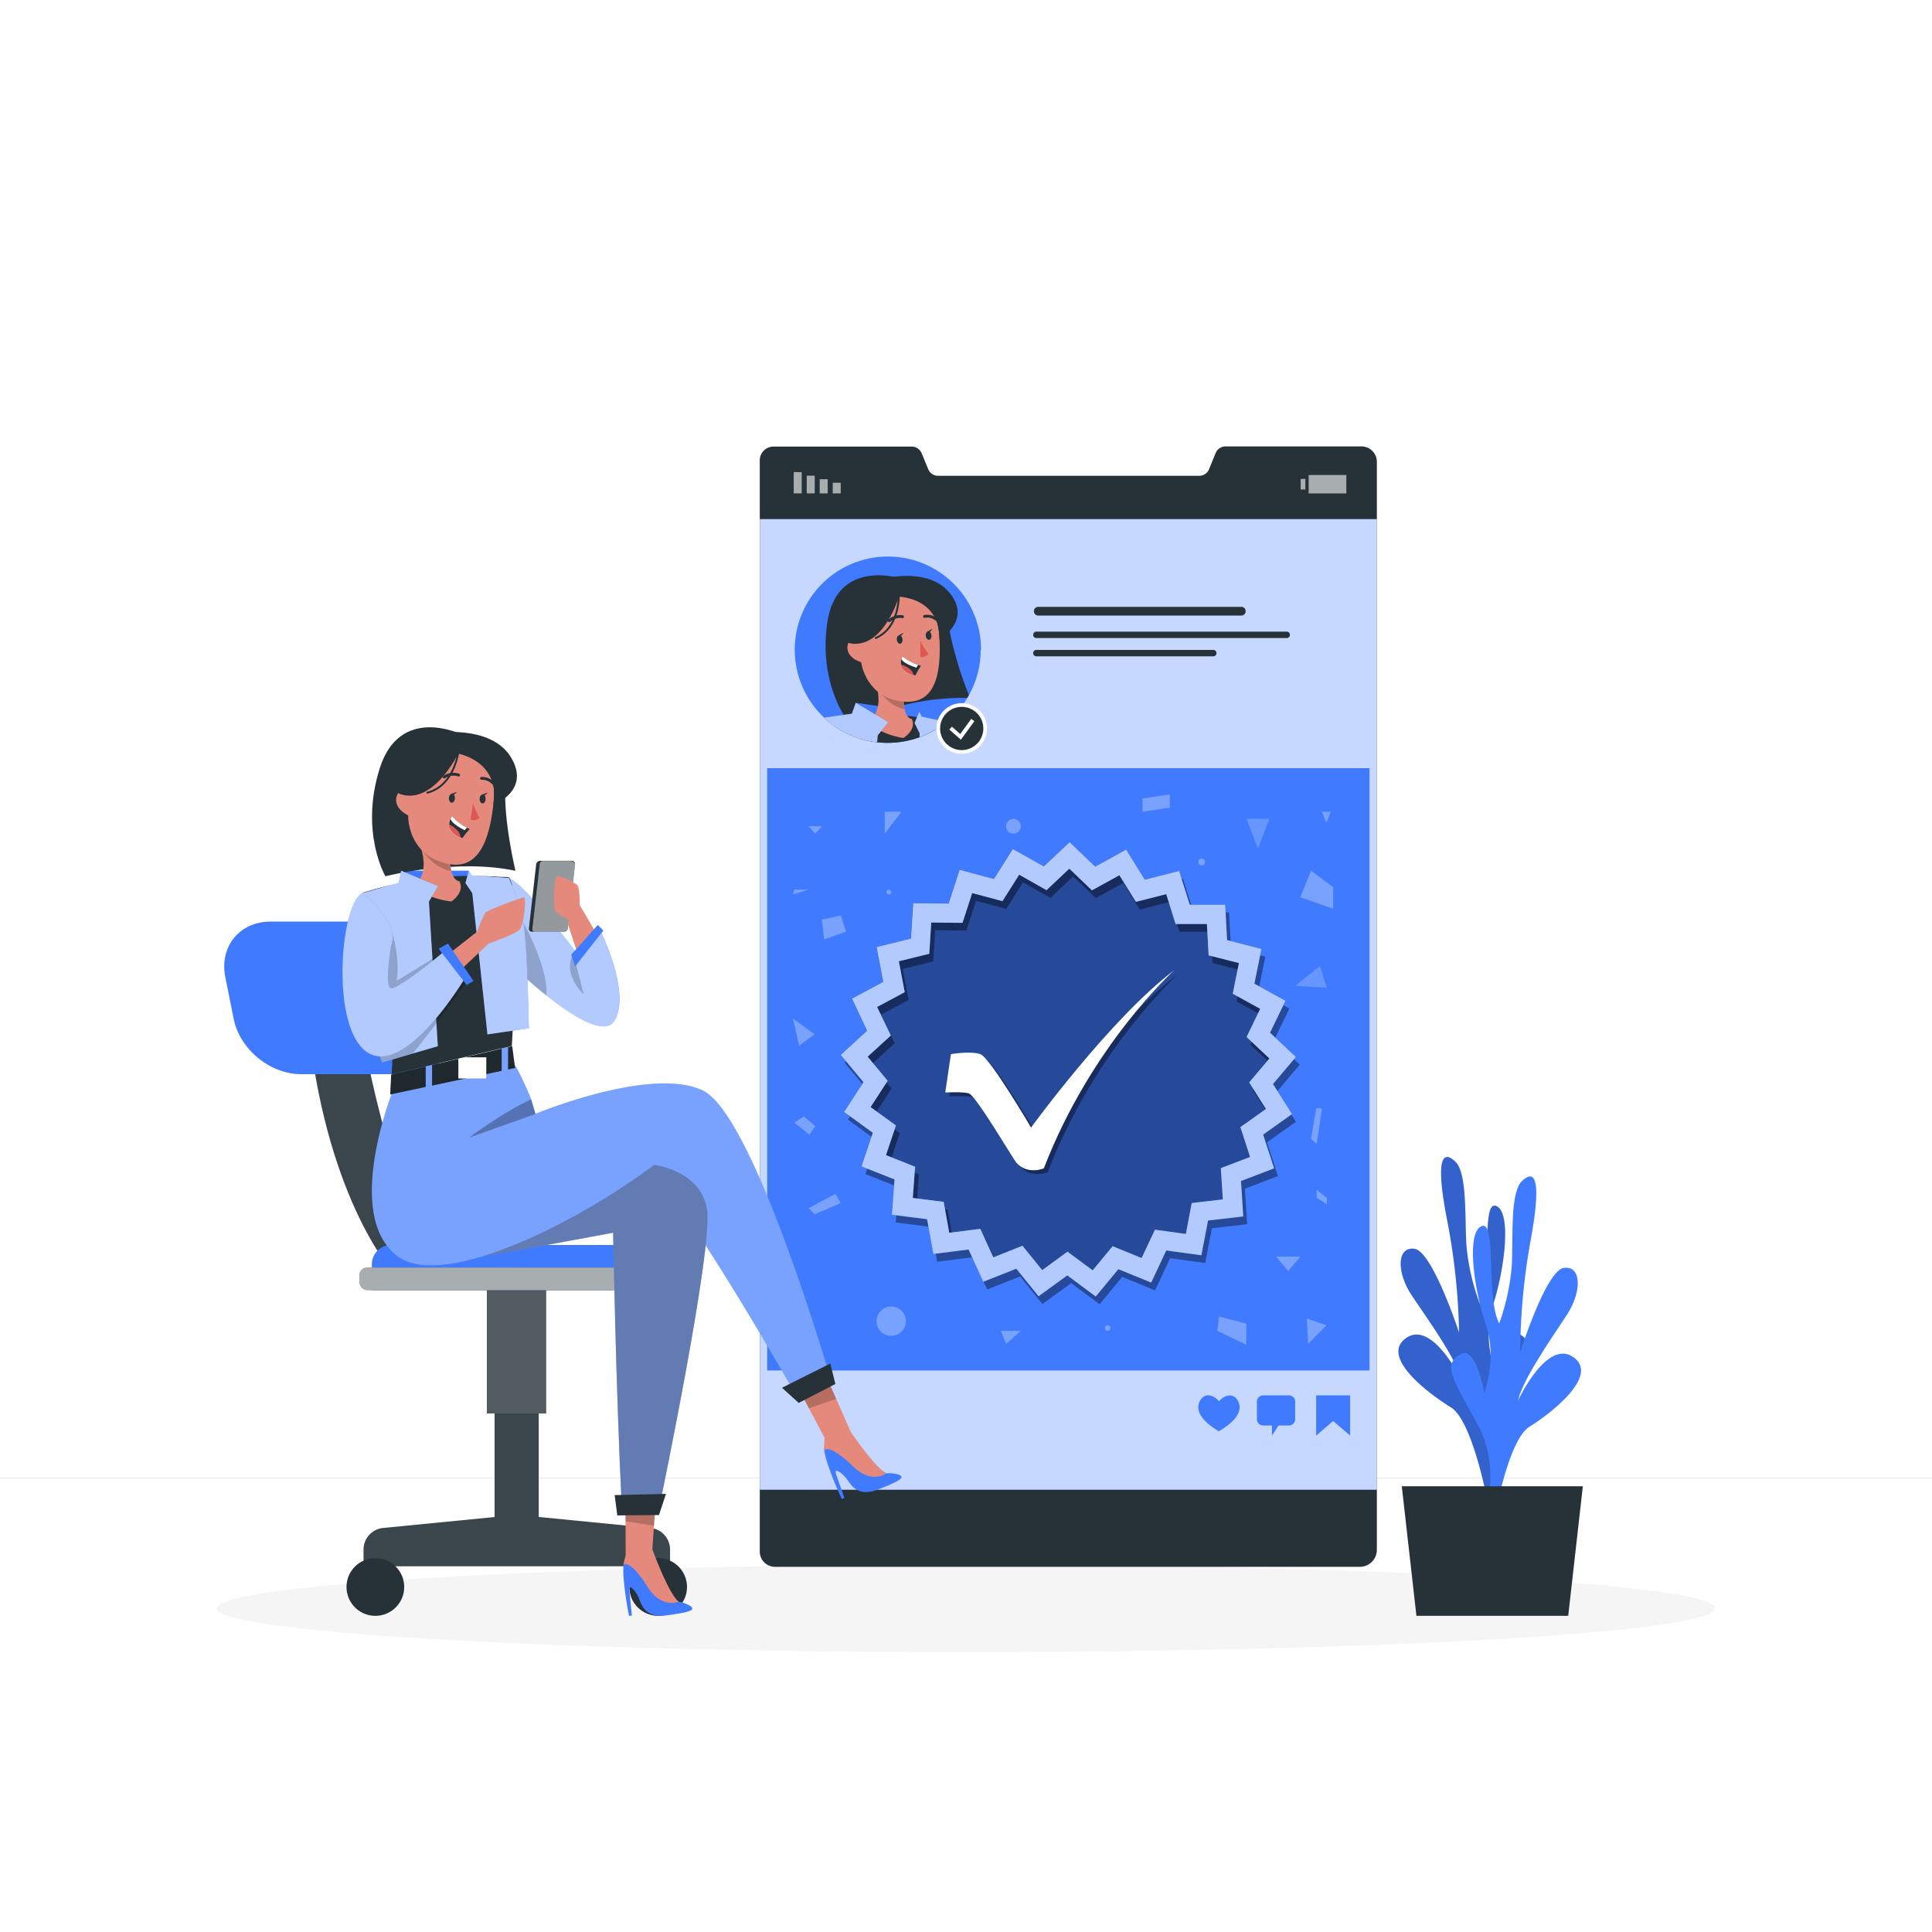 <svg class="animated" id="freepik_stories-verified" xmlns="http://www.w3.org/2000/svg" viewBox="0 0 500 500" version="1.1" xmlns:xlink="http://www.w3.org/1999/xlink" xmlns:svgjs="http://svgjs.com/svgjs"><style>svg#freepik_stories-verified:not(.animated) .animable {opacity: 0;}svg#freepik_stories-verified.animated #el0adc3tu4gn6 {animation: 0.6s 1 forwards cubic-bezier(.36,-0.01,.5,1.38) fadeIn;animation-delay: 0s;}svg#freepik_stories-verified.animated #elvzi2e7hnwba {animation: 0.6s 1 forwards cubic-bezier(.36,-0.01,.5,1.38) fadeIn;animation-delay: 0.013s;opacity: 0}svg#freepik_stories-verified.animated #elo5d6mvvv3ck {animation: 0.6s 1 forwards cubic-bezier(.36,-0.01,.5,1.38) fadeIn;animation-delay: 0.026s;opacity: 0}svg#freepik_stories-verified.animated #ely5yd7dte60c {animation: 0.6s 1 forwards cubic-bezier(.36,-0.01,.5,1.38) fadeIn;animation-delay: 0.039s;opacity: 0}svg#freepik_stories-verified.animated #elcndn1gx22su {animation: 0.6s 1 forwards cubic-bezier(.36,-0.01,.5,1.38) fadeIn;animation-delay: 0.052s;opacity: 0}svg#freepik_stories-verified.animated #elb70do51v1n {animation: 0.6s 1 forwards cubic-bezier(.36,-0.01,.5,1.38) fadeIn;animation-delay: 0.065s;opacity: 0}svg#freepik_stories-verified.animated #elxkp7dvpzjf8 {animation: 0.6s 1 forwards cubic-bezier(.36,-0.01,.5,1.38) fadeIn;animation-delay: 0.078s;opacity: 0}svg#freepik_stories-verified.animated #elx8t9vjfvn1 {animation: 0.6s 1 forwards cubic-bezier(.36,-0.01,.5,1.38) fadeIn;animation-delay: 0.091s;opacity: 0}svg#freepik_stories-verified.animated #elah5eqxm87ir {animation: 0.6s 1 forwards cubic-bezier(.36,-0.01,.5,1.38) fadeIn;animation-delay: 0.104s;opacity: 0}svg#freepik_stories-verified.animated #el0zgn5u45sgyj {animation: 0.6s 1 forwards cubic-bezier(.36,-0.01,.5,1.38) fadeIn;animation-delay: 0.117s;opacity: 0}svg#freepik_stories-verified.animated #el5o684h8livo {animation: 0.6s 1 forwards cubic-bezier(.36,-0.01,.5,1.38) fadeIn;animation-delay: 0.13s;opacity: 0}svg#freepik_stories-verified.animated #eld3tbycyadqq {animation: 0.6s 1 forwards cubic-bezier(.36,-0.01,.5,1.38) fadeIn;animation-delay: 0.143s;opacity: 0}svg#freepik_stories-verified.animated #el701rhb4wju9 {animation: 0.6s 1 forwards cubic-bezier(.36,-0.01,.5,1.38) fadeIn;animation-delay: 0.157s;opacity: 0}svg#freepik_stories-verified.animated #elvnwbxk55g3h {animation: 0.6s 1 forwards cubic-bezier(.36,-0.01,.5,1.38) fadeIn;animation-delay: 0.17s;opacity: 0}svg#freepik_stories-verified.animated #elrjdjxrv19cc {animation: 0.6s 1 forwards cubic-bezier(.36,-0.01,.5,1.38) fadeIn;animation-delay: 0.183s;opacity: 0}svg#freepik_stories-verified.animated #el3vkvvfkmlfk {animation: 0.6s 1 forwards cubic-bezier(.36,-0.01,.5,1.38) fadeIn;animation-delay: 0.196s;opacity: 0}svg#freepik_stories-verified.animated #el6a8b2us2mkn {animation: 0.6s 1 forwards cubic-bezier(.36,-0.01,.5,1.38) fadeIn;animation-delay: 0.209s;opacity: 0}svg#freepik_stories-verified.animated #elw27o41iu56 {animation: 0.6s 1 forwards cubic-bezier(.36,-0.01,.5,1.38) fadeIn;animation-delay: 0.222s;opacity: 0}svg#freepik_stories-verified.animated #eltpcpxckpv88 {animation: 0.6s 1 forwards cubic-bezier(.36,-0.01,.5,1.38) fadeIn;animation-delay: 0.235s;opacity: 0}svg#freepik_stories-verified.animated #ela706k0mbw4k {animation: 0.6s 1 forwards cubic-bezier(.36,-0.01,.5,1.38) fadeIn;animation-delay: 0.248s;opacity: 0}svg#freepik_stories-verified.animated #eloyak3dj063l {animation: 0.6s 1 forwards cubic-bezier(.36,-0.01,.5,1.38) fadeIn;animation-delay: 0.261s;opacity: 0}svg#freepik_stories-verified.animated #elvdadqqidfq {animation: 0.6s 1 forwards cubic-bezier(.36,-0.01,.5,1.38) fadeIn;animation-delay: 0.274s;opacity: 0}svg#freepik_stories-verified.animated #elbxdna4qwez {animation: 0.6s 1 forwards cubic-bezier(.36,-0.01,.5,1.38) fadeIn;animation-delay: 0.287s;opacity: 0}svg#freepik_stories-verified.animated #elmktydg4vbf {animation: 0.6s 1 forwards cubic-bezier(.36,-0.01,.5,1.38) fadeIn;animation-delay: 0.3s;opacity: 0}svg#freepik_stories-verified.animated #elgzafne4uaio {animation: 0.6s 1 forwards cubic-bezier(.36,-0.01,.5,1.38) fadeIn;animation-delay: 0.313s;opacity: 0}svg#freepik_stories-verified.animated #eldf8bnpddvbs {animation: 0.6s 1 forwards cubic-bezier(.36,-0.01,.5,1.38) fadeIn;animation-delay: 0.326s;opacity: 0}svg#freepik_stories-verified.animated #elfkiysmu3pga {animation: 0.6s 1 forwards cubic-bezier(.36,-0.01,.5,1.38) fadeIn;animation-delay: 0.339s;opacity: 0}svg#freepik_stories-verified.animated #elzkk36s39gk {animation: 0.6s 1 forwards cubic-bezier(.36,-0.01,.5,1.38) fadeIn;animation-delay: 0.352s;opacity: 0}svg#freepik_stories-verified.animated #el1r2linbjslc {animation: 0.6s 1 forwards cubic-bezier(.36,-0.01,.5,1.38) fadeIn;animation-delay: 0.365s;opacity: 0}svg#freepik_stories-verified.animated #elh5r1hqex0c {animation: 0.6s 1 forwards cubic-bezier(.36,-0.01,.5,1.38) fadeIn;animation-delay: 0.378s;opacity: 0}svg#freepik_stories-verified.animated #el9cf9ln8wh85 {animation: 0.6s 1 forwards cubic-bezier(.36,-0.01,.5,1.38) fadeIn;animation-delay: 0.391s;opacity: 0}svg#freepik_stories-verified.animated #elfozkizzo41m {animation: 0.6s 1 forwards cubic-bezier(.36,-0.01,.5,1.38) fadeIn;animation-delay: 0.404s;opacity: 0}svg#freepik_stories-verified.animated #el87kvoc6v08k {animation: 0.6s 1 forwards cubic-bezier(.36,-0.01,.5,1.38) fadeIn;animation-delay: 0.417s;opacity: 0}svg#freepik_stories-verified.animated #el2d12ce44rwz {animation: 0.6s 1 forwards cubic-bezier(.36,-0.01,.5,1.38) fadeIn;animation-delay: 0.43s;opacity: 0}svg#freepik_stories-verified.animated #eldg8fb5vqr6f {animation: 0.6s 1 forwards cubic-bezier(.36,-0.01,.5,1.38) fadeIn;animation-delay: 0.443s;opacity: 0}svg#freepik_stories-verified.animated #elc1a6yoiq38 {animation: 0.6s 1 forwards cubic-bezier(.36,-0.01,.5,1.38) fadeIn;animation-delay: 0.457s;opacity: 0}svg#freepik_stories-verified.animated #elats4eqrebxq {animation: 0.6s 1 forwards cubic-bezier(.36,-0.01,.5,1.38) fadeIn;animation-delay: 0.47s;opacity: 0}svg#freepik_stories-verified.animated #el0nrlypj0un8 {animation: 0.6s 1 forwards cubic-bezier(.36,-0.01,.5,1.38) fadeIn;animation-delay: 0.483s;opacity: 0}svg#freepik_stories-verified.animated #el5jc7o01sacj {animation: 0.6s 1 forwards cubic-bezier(.36,-0.01,.5,1.38) fadeIn;animation-delay: 0.496s;opacity: 0}svg#freepik_stories-verified.animated #elmqzgu2wlt7g {animation: 0.6s 1 forwards cubic-bezier(.36,-0.01,.5,1.38) fadeIn;animation-delay: 0.509s;opacity: 0}svg#freepik_stories-verified.animated #el0b272kz3aheq {animation: 0.6s 1 forwards cubic-bezier(.36,-0.01,.5,1.38) fadeIn;animation-delay: 0.522s;opacity: 0}svg#freepik_stories-verified.animated #elyzqegjaueen {animation: 0.6s 1 forwards cubic-bezier(.36,-0.01,.5,1.38) fadeIn;animation-delay: 0.535s;opacity: 0}svg#freepik_stories-verified.animated #ele45ahvw0shb {animation: 0.6s 1 forwards cubic-bezier(.36,-0.01,.5,1.38) fadeIn;animation-delay: 0.548s;opacity: 0}svg#freepik_stories-verified.animated #elc5t3y9me5sp {animation: 0.6s 1 forwards cubic-bezier(.36,-0.01,.5,1.38) fadeIn;animation-delay: 0.561s;opacity: 0}svg#freepik_stories-verified.animated #elqxnzxquao1 {animation: 0.6s 1 forwards cubic-bezier(.36,-0.01,.5,1.38) fadeIn;animation-delay: 0.574s;opacity: 0}svg#freepik_stories-verified.animated #elfjgw3itaeww {animation: 0.6s 1 forwards cubic-bezier(.36,-0.01,.5,1.38) fadeIn;animation-delay: 0.587s;opacity: 0}svg#freepik_stories-verified.animated #freepik--background-complete--inject-3 {animation: 0.6s 1 forwards cubic-bezier(.36,-0.01,.5,1.38) fadeIn;animation-delay: 0s;}svg#freepik_stories-verified.animated #freepik--Device--inject-3 {animation: 1s 1 forwards cubic-bezier(.36,-0.01,.5,1.38) slideUp;animation-delay: 0s;}svg#freepik_stories-verified.animated #freepik--Avatar--inject-3 {animation: 1s 1 forwards cubic-bezier(.36,-0.01,.5,1.38) slideUp;animation-delay: 0s;}svg#freepik_stories-verified.animated #freepik--Plant--inject-3 {animation: 1s 1 forwards cubic-bezier(.36,-0.01,.5,1.38) slideUp;animation-delay: 0s;}svg#freepik_stories-verified.animated #freepik--Character--inject-3 {animation: 0.6s 1 forwards ease-out slideLeft;animation-delay: 0s;}            @keyframes fadeIn {                0% {                    opacity: 0;                }                100% {                    opacity: 1;                }            }                    @keyframes slideUp {                0% {                    opacity: 0;                    transform: translateY(30px);                }                100% {                    opacity: 1;                    transform: inherit;                }            }                    @keyframes slideLeft {                0% {                    opacity: 0;                    transform: translateX(-30px);                }                100% {                    opacity: 1;                    transform: translateX(0);                }            }        </style><g id="freepik--background-complete--inject-3" class="animable" style="transform-origin: 250px 228.23px;"><rect y="382.4" width="500" height="0.25" style="fill: rgb(235, 235, 235); transform-origin: 250px 382.525px;" id="el0adc3tu4gn6" class="animable"></rect><rect x="416.78" y="398.49" width="33.12" height="0.25" style="fill: rgb(235, 235, 235); transform-origin: 433.34px 398.615px;" id="elvzi2e7hnwba" class="animable"></rect><rect x="322.53" y="401.21" width="8.69" height="0.25" style="fill: rgb(235, 235, 235); transform-origin: 326.875px 401.335px;" id="elo5d6mvvv3ck" class="animable"></rect><rect x="396.59" y="389.21" width="19.19" height="0.25" style="fill: rgb(235, 235, 235); transform-origin: 406.185px 389.335px;" id="ely5yd7dte60c" class="animable"></rect><rect x="52.46" y="390.89" width="43.19" height="0.25" style="fill: rgb(235, 235, 235); transform-origin: 74.055px 391.015px;" id="elcndn1gx22su" class="animable"></rect><rect x="104.56" y="390.89" width="6.33" height="0.25" style="fill: rgb(235, 235, 235); transform-origin: 107.725px 391.015px;" id="elb70do51v1n" class="animable"></rect><rect x="131.47" y="395.11" width="93.68" height="0.25" style="fill: rgb(235, 235, 235); transform-origin: 178.31px 395.235px;" id="elxkp7dvpzjf8" class="animable"></rect><path d="M237,337.8H43.91a5.71,5.71,0,0,1-5.7-5.71V60.66A5.71,5.71,0,0,1,43.91,55H237a5.71,5.71,0,0,1,5.71,5.71V332.09A5.71,5.71,0,0,1,237,337.8ZM43.91,55.2a5.46,5.46,0,0,0-5.45,5.46V332.09a5.46,5.46,0,0,0,5.45,5.46H237a5.47,5.47,0,0,0,5.46-5.46V60.66A5.47,5.47,0,0,0,237,55.2Z" style="fill: rgb(235, 235, 235); transform-origin: 140.46px 196.4px;" id="elx8t9vjfvn1" class="animable"></path><path d="M453.31,337.8H260.21a5.72,5.72,0,0,1-5.71-5.71V60.66A5.72,5.72,0,0,1,260.21,55h193.1A5.71,5.71,0,0,1,459,60.66V332.09A5.71,5.71,0,0,1,453.31,337.8ZM260.21,55.2a5.47,5.47,0,0,0-5.46,5.46V332.09a5.47,5.47,0,0,0,5.46,5.46h193.1a5.47,5.47,0,0,0,5.46-5.46V60.66a5.47,5.47,0,0,0-5.46-5.46Z" style="fill: rgb(235, 235, 235); transform-origin: 356.75px 196.4px;" id="elah5eqxm87ir" class="animable"></path><polygon points="378.27 319.65 378.27 333.85 384.27 338.21 356.27 338.21 365.21 334.89 365.21 320.64 378.27 319.65" style="fill: rgb(224, 224, 224); transform-origin: 370.27px 328.93px;" id="el0zgn5u45sgyj" class="animable"></polygon><path d="M302.74,337.8v44.73h125V337.8Zm2.25,2.9h97.84v14.62H305Z" style="fill: rgb(224, 224, 224); transform-origin: 365.24px 360.165px;" id="el5o684h8livo" class="animable"></path><path d="M302.74,337.8v44.73h103.1V337.8Zm2.25,2.9h97.84v14.62H305Z" style="fill: rgb(235, 235, 235); transform-origin: 354.29px 360.165px;" id="eld3tbycyadqq" class="animable"></path><g id="el701rhb4wju9"><rect x="304.99" y="340.7" width="20.16" height="14.62" style="fill: rgb(224, 224, 224); transform-origin: 315.07px 348.01px; transform: rotate(180deg);" class="animable"></rect></g><g id="elvnwbxk55g3h"><rect x="377.88" y="348.01" width="24.95" height="7.31" style="fill: rgb(224, 224, 224); transform-origin: 390.355px 351.665px; transform: rotate(180deg);" class="animable"></rect></g><g id="elrjdjxrv19cc"><rect x="357.26" y="350.98" width="18.78" height="4.34" style="fill: rgb(224, 224, 224); transform-origin: 366.65px 353.15px; transform: rotate(180deg);" class="animable"></rect></g><g id="el3vkvvfkmlfk"><rect x="335.03" y="346.44" width="17.89" height="8.88" style="fill: rgb(224, 224, 224); transform-origin: 343.975px 350.88px; transform: rotate(180deg);" class="animable"></rect></g><polygon points="385.1 358.5 385.63 360.25 392.81 360.25 393.35 358.5 402.83 358.5 402.83 377.91 371.36 377.91 371.36 358.5 385.1 358.5" style="fill: rgb(224, 224, 224); transform-origin: 387.095px 368.205px;" id="el6a8b2us2mkn" class="animable"></polygon><polygon points="347.7 358.5 348.24 360.25 355.42 360.25 355.96 358.5 369.69 358.5 369.69 377.91 338.22 377.91 338.22 358.5 347.7 358.5" style="fill: rgb(224, 224, 224); transform-origin: 353.955px 368.205px;" id="elw27o41iu56" class="animable"></polygon><polygon points="318.82 358.5 319.35 360.25 326.53 360.25 327.07 358.5 336.55 358.5 336.55 377.91 305.08 377.91 305.08 358.5 318.82 358.5" style="fill: rgb(224, 224, 224); transform-origin: 320.815px 368.205px;" id="eltpcpxckpv88" class="animable"></polygon><g id="ela706k0mbw4k"><rect x="317.49" y="267.68" width="100.05" height="60.45" rx="3.53" style="fill: rgb(224, 224, 224); transform-origin: 367.515px 297.905px; transform: rotate(-180deg);" class="animable"></rect></g><g id="eloyak3dj063l"><rect x="315.14" y="267.68" width="100.05" height="60.45" rx="3.53" style="fill: rgb(230, 230, 230); transform-origin: 365.165px 297.905px; transform: rotate(180deg);" class="animable"></rect></g><g id="elvdadqqidfq"><rect x="337.88" y="250.82" width="54.58" height="94.17" style="fill: rgb(240, 240, 240); transform-origin: 365.17px 297.905px; transform: rotate(90deg);" class="animable"></rect></g><rect x="72.51" y="107.64" width="118.63" height="122.58" style="fill: rgb(235, 235, 235); transform-origin: 131.825px 168.93px;" id="elbxdna4qwez" class="animable"></rect><rect x="76.66" y="107.64" width="118.63" height="122.58" style="fill: rgb(240, 240, 240); transform-origin: 135.975px 168.93px;" id="elmktydg4vbf" class="animable"></rect><rect x="79.65" y="110.55" width="112.5" height="116.83" style="fill: rgb(224, 224, 224); transform-origin: 135.9px 168.965px;" id="elgzafne4uaio" class="animable"></rect><rect x="79.65" y="110.55" width="109.69" height="116.83" style="fill: rgb(245, 245, 245); transform-origin: 134.495px 168.965px;" id="eldf8bnpddvbs" class="animable"></rect><rect x="133.4" y="110.55" width="2.23" height="116.83" style="fill: rgb(235, 235, 235); transform-origin: 134.515px 168.965px;" id="elfkiysmu3pga" class="animable"></rect><polygon points="148.41 110.55 179.67 227.37 182.67 227.37 151.41 110.55 148.41 110.55" style="fill: rgb(255, 255, 255); transform-origin: 165.54px 168.96px;" id="elzkk36s39gk" class="animable"></polygon><rect x="134.67" y="108.75" width="1.91" height="120.87" style="fill: rgb(240, 240, 240); transform-origin: 135.625px 169.185px;" id="el1r2linbjslc" class="animable"></rect><polygon points="159.75 110.55 189.34 221.11 189.34 160.34 176.02 110.55 159.75 110.55" style="fill: rgb(255, 255, 255); transform-origin: 174.545px 165.83px;" id="elh5r1hqex0c" class="animable"></polygon><polygon points="79.65 121.15 79.65 132.36 105.08 227.37 108.08 227.37 79.65 121.15" style="fill: rgb(255, 255, 255); transform-origin: 93.865px 174.26px;" id="el9cf9ln8wh85" class="animable"></polygon><polygon points="79.65 143.79 79.65 204.56 85.75 227.37 102.01 227.37 79.65 143.79" style="fill: rgb(255, 255, 255); transform-origin: 90.83px 185.58px;" id="elfozkizzo41m" class="animable"></polygon><rect x="327.72" y="114.63" width="71.83" height="87.4" style="fill: rgb(230, 230, 230); transform-origin: 363.635px 158.33px;" id="el87kvoc6v08k" class="animable"></rect><polygon points="383.11 180.38 345.37 143.28 386.2 136.54 383.11 180.38" style="fill: rgb(224, 224, 224); transform-origin: 365.785px 158.46px;" id="el2d12ce44rwz" class="animable"></polygon><polygon points="346.28 171.59 344.41 143.14 372.83 150.12 374.89 171.88 346.28 171.59" style="fill: rgb(240, 240, 240); transform-origin: 359.65px 157.51px;" id="eldg8fb5vqr6f" class="animable"></polygon><g id="elc1a6yoiq38"><circle cx="383.46" cy="131.55" r="11.47" style="fill: rgb(250, 250, 250); transform-origin: 383.46px 131.55px; transform: rotate(-45deg);" class="animable"></circle></g><path d="M350,181.73a5.57,5.57,0,1,0-5.56,5.56A5.57,5.57,0,0,0,350,181.73Z" style="fill: rgb(224, 224, 224); transform-origin: 344.43px 181.72px;" id="elats4eqrebxq" class="animable"></path><polygon points="345.75 191.51 361.81 181.73 348.31 170.6 345.75 191.51" style="fill: rgb(245, 245, 245); transform-origin: 353.78px 181.055px;" id="el0nrlypj0un8" class="animable"></polygon><g id="el5jc7o01sacj"><rect x="364.72" y="125.74" width="3.16" height="69.79" style="fill: rgb(224, 224, 224); transform-origin: 366.3px 160.635px; transform: rotate(180deg);" class="animable"></rect></g><g id="elmqzgu2wlt7g"><rect x="334.46" y="125.74" width="4.09" height="66.7" style="fill: rgb(235, 235, 235); transform-origin: 336.505px 159.09px; transform: rotate(180deg);" class="animable"></rect></g><g id="el0b272kz3aheq"><rect x="371.46" y="171.88" width="20.88" height="20.88" style="fill: rgb(235, 235, 235); transform-origin: 381.9px 182.32px; transform: rotate(180deg);" class="animable"></rect></g><path d="M132.9,338.57l-13.22-38.1S138,314.06,137.9,299s-8.36-3.36-11.21-8.93,8.13-5.51,4.27-13.95-14.81,4.53-16.75-2.95-5-11.28-13-10.61c0,0-4.31,9.84,1,16.95S89.1,280.91,91,288.06s8,13.39,10.71,8.36,6.12,4.61,1.51,7.1,6,13.25,8.37,7.6a59.59,59.59,0,0,1,6-10.67l12.19,40.77Z" style="fill: rgb(235, 235, 235); transform-origin: 114.381px 301.852px;" id="elyzqegjaueen" class="animable"></path><path d="M146.53,338.91l14.9-24.37s-14.74,6.64-12.38-3.77,6.29-1.07,9.11-4.49-4.8-5-.85-10.3,9.57,5.37,12,.49,5.17-7.05,10.6-5.38c0,0,1.5,7.46-3.24,11.58s8.84,3,6.47,7.62-7.56,8.06-8.67,4.17-4.94,2.27-2.12,4.68-6.18,8.26-6.94,4a42.32,42.32,0,0,0-2.54-8.29l-14.59,26.37Z" style="fill: rgb(230, 230, 230); transform-origin: 164.975px 315.877px;" id="ele45ahvw0shb" class="animable"></path><path d="M136.49,339.14l6.82-39.25s-15.71,16.17-18,1.46,7.61-4.61,9.51-10.5-8.81-4.07-6.39-12.92,15.17,2.06,15.87-5.54,3.1-11.8,11-12.41c0,0,5.77,8.9,1.74,16.68s13-.71,12.3,6.56-5.67,14.33-9.1,9.85-5.24,5.48-.35,7.16-3.77,13.88-6.95,8.75a58.41,58.41,0,0,0-7.55-9.44L140,341.22Z" style="fill: rgb(245, 245, 245); transform-origin: 147.165px 300.6px;" id="elc5t3y9me5sp" class="animable"></path><path d="M128,383.27h23.42a3.1,3.1,0,0,0,3.1-2.91L157,340a3.1,3.1,0,0,0-3.09-3.29h-28.4a3.1,3.1,0,0,0-3.09,3.29l2.48,40.41A3.1,3.1,0,0,0,128,383.27Z" style="fill: rgb(235, 235, 235); transform-origin: 139.71px 359.99px;" id="elqxnzxquao1" class="animable"></path><path d="M122.75,341.22H157a3.1,3.1,0,0,0,3.08-2.75h0A3.1,3.1,0,0,0,157,335H122.75a3.1,3.1,0,0,0-3.08,3.45h0A3.1,3.1,0,0,0,122.75,341.22Z" style="fill: rgb(245, 245, 245); transform-origin: 139.876px 338.11px;" id="elfjgw3itaeww" class="animable"></path></g><g id="freepik--Shadow--inject-3" class="animable" style="transform-origin: 250px 416.24px;"><ellipse id="freepik--path--inject-3" cx="250" cy="416.24" rx="193.89" ry="11.32" style="fill: rgb(245, 245, 245); transform-origin: 250px 416.24px;" class="animable"></ellipse></g><g id="freepik--Device--inject-3" class="animable" style="transform-origin: 276.484px 260.51px;"><path d="M356.33,119.63V401.1a4.39,4.39,0,0,1-4.46,4.39H200.63a3.94,3.94,0,0,1-4-4V119.27a3.55,3.55,0,0,1,3.42-3.69H236a2.79,2.79,0,0,1,2.55,1.79l1.65,4a2.79,2.79,0,0,0,2.56,1.77h67.61a2.77,2.77,0,0,0,2.55-1.74l1.65-4.07a2.8,2.8,0,0,1,2.55-1.8h35.34A4,4,0,0,1,356.33,119.63Z" style="fill: rgb(38, 50, 56); transform-origin: 276.479px 260.51px;" id="ellkrr31p3veh" class="animable"></path><rect x="196.65" y="134.36" width="159.69" height="251.17" style="fill: rgb(64, 123, 255); transform-origin: 276.495px 259.945px;" id="elaw0pz0eqfu" class="animable"></rect><g id="elat60kqk3ho9"><rect x="196.65" y="134.36" width="159.69" height="251.17" style="fill: rgb(255, 255, 255); opacity: 0.7; isolation: isolate; transform-origin: 276.495px 259.945px;" class="animable"></rect></g><g id="ell0lpv4p1r4t"><rect x="215.51" y="124.94" width="2.07" height="2.75" style="fill: rgb(255, 255, 255); opacity: 0.6; isolation: isolate; transform-origin: 216.545px 126.315px; transform: rotate(180deg);" class="animable"></rect></g><g id="el1trzbcesw1g"><rect x="212.14" y="124.02" width="2.07" height="3.67" style="fill: rgb(255, 255, 255); opacity: 0.6; isolation: isolate; transform-origin: 213.175px 125.855px; transform: rotate(180deg);" class="animable"></rect></g><g id="elf19szeeqjo8"><rect x="208.78" y="123.1" width="2.07" height="4.59" style="fill: rgb(255, 255, 255); opacity: 0.6; isolation: isolate; transform-origin: 209.815px 125.395px; transform: rotate(180deg);" class="animable"></rect></g><g id="el69shwjvi93p"><rect x="205.41" y="122.18" width="2.07" height="5.51" style="fill: rgb(255, 255, 255); opacity: 0.6; isolation: isolate; transform-origin: 206.445px 124.935px; transform: rotate(180deg);" class="animable"></rect></g><g id="eljnx0qrfyey"><rect x="336.61" y="123.93" width="1.22" height="2.75" style="fill: rgb(255, 255, 255); opacity: 0.6; isolation: isolate; transform-origin: 337.22px 125.305px;" class="animable"></rect></g><g id="eli8vr0h0bex"><rect x="338.67" y="122.93" width="9.76" height="4.77" style="fill: rgb(255, 255, 255); opacity: 0.6; isolation: isolate; transform-origin: 343.55px 125.315px; transform: rotate(180deg);" class="animable"></rect></g><path d="M268.59,159.3h52.55a1.13,1.13,0,1,0,0-2.25H268.59a1.13,1.13,0,0,0,0,2.25Z" style="fill: rgb(38, 50, 56); transform-origin: 294.971px 158.175px;" id="el7q6cnz3v8ya" class="animable"></path><path d="M333.1,163.47H268.3a.83.83,0,1,0,0,1.65h64.8a.83.83,0,0,0,0-1.65Z" style="fill: rgb(38, 50, 56); transform-origin: 300.609px 164.295px;" id="ellb4zknmm9fl" class="animable"></path><path d="M314.09,168.2H268.3a.83.83,0,1,0,0,1.65h45.79a.83.83,0,0,0,0-1.65Z" style="fill: rgb(38, 50, 56); transform-origin: 291.104px 169.025px;" id="el6aktwnnxqp2" class="animable"></path><rect x="198.55" y="198.8" width="155.88" height="155.88" style="fill: rgb(64, 123, 255); transform-origin: 276.49px 276.74px;" id="elxj0bsamlkbn" class="animable"></rect><polygon points="349.41 371.54 345.02 367.75 340.62 371.54 340.62 361.12 349.41 361.12 349.41 371.54" style="fill: rgb(64, 123, 255); transform-origin: 345.015px 366.33px;" id="el08t4885lc9lb" class="animable"></polygon><path d="M333.55,361.12h-6.62a1.64,1.64,0,0,0-1.64,1.64v4.52a1.64,1.64,0,0,0,1.64,1.64h2.25v2.62l1.71-2.62h2.66a1.63,1.63,0,0,0,1.64-1.64v-4.52A1.63,1.63,0,0,0,333.55,361.12Z" style="fill: rgb(64, 123, 255); transform-origin: 330.24px 366.33px;" id="elz2vu0evnih" class="animable"></path><path d="M320.28,362.36c-1.22-2-3.58-1.25-4.8.3-1.21-1.56-3.56-2.35-4.81-.35-2.09,3.36,2.17,6.51,4.19,7.75l.57.35.58-.35C318,368.85,322.34,365.75,320.28,362.36Z" style="fill: rgb(64, 123, 255); transform-origin: 315.465px 365.763px;" id="elhdj4uy8w2vj" class="animable"></path><g id="elp4068wk16uf"><g style="opacity: 0.3; isolation: isolate; transform-origin: 275.125px 276.8px;" class="animable"><g id="elziex4x0i9g"><polygon points="322.6 211.92 328.5 211.92 325.55 219.57 322.6 211.92" style="fill: rgb(255, 255, 255); opacity: 0.7; isolation: isolate; transform-origin: 325.55px 215.745px;" class="animable"></polygon></g><g id="el8wir7b99s23"><polygon points="341.61 250 343.4 255.62 335.22 255.12 341.61 250" style="fill: rgb(255, 255, 255); opacity: 0.7; isolation: isolate; transform-origin: 339.31px 252.81px;" class="animable"></polygon></g><polygon points="339.31 225.34 336.51 232.21 345.02 235.18 345.02 229.62 339.31 225.34" style="fill: rgb(255, 255, 255); transform-origin: 340.765px 230.26px;" id="elrh8o79us4s" class="animable"></polygon><polygon points="228.97 210.08 233.3 210.08 228.97 215.75 228.97 210.08" style="fill: rgb(255, 255, 255); transform-origin: 231.135px 212.915px;" id="elqns7zt5t84o" class="animable"></polygon><polygon points="212.69 238.03 217.59 236.91 218.96 241.12 213.31 243.09 212.69 238.03" style="fill: rgb(255, 255, 255); transform-origin: 215.825px 240px;" id="elm73j8plcwnh" class="animable"></polygon><circle cx="262.27" cy="213.84" r="1.91" style="fill: rgb(255, 255, 255); transform-origin: 262.27px 213.84px;" id="elfs7z8y4unn" class="animable"></circle><path d="M234.44,341.91a3.79,3.79,0,1,1-3.78-3.79A3.78,3.78,0,0,1,234.44,341.91Z" style="fill: rgb(255, 255, 255); transform-origin: 230.65px 341.91px;" id="elqzsz6fy0rvm" class="animable"></path><polygon points="216.19 308.98 217.59 311.35 210.82 314.25 209.28 312.67 216.19 308.98" style="fill: rgb(255, 255, 255); transform-origin: 213.435px 311.615px;" id="elq3cy6isafbr" class="animable"></polygon><polygon points="260.36 347.78 259.04 344.43 264.19 344.43 260.36 347.78" style="fill: rgb(255, 255, 255); transform-origin: 261.615px 346.105px;" id="elxhi3p6b1adb" class="animable"></polygon><polygon points="315.07 344.43 315.47 340.7 322.53 342.56 322.53 348.01 315.07 344.43" style="fill: rgb(255, 255, 255); transform-origin: 318.8px 344.355px;" id="elt556a62zipp" class="animable"></polygon><polygon points="330.24 325.2 336.55 325.2 333.4 328.93 330.24 325.2" style="fill: rgb(255, 255, 255); transform-origin: 333.395px 327.065px;" id="el7tzh7c650zp" class="animable"></polygon><polygon points="340.62 286.82 339.31 294.74 340.76 296.06 342.12 286.82 340.62 286.82" style="fill: rgb(255, 255, 255); transform-origin: 340.715px 291.44px;" id="elyine86uwpob" class="animable"></polygon><polygon points="205.23 263.62 210.82 267.68 206.82 270.62 205.23 263.62" style="fill: rgb(255, 255, 255); transform-origin: 208.025px 267.12px;" id="elw2jc1spsx29" class="animable"></polygon><circle cx="230.03" cy="230.85" r="0.63" style="fill: rgb(255, 255, 255); transform-origin: 230.03px 230.85px;" id="elfpi8psbq3uh" class="animable"></circle><circle cx="310.99" cy="223.09" r="0.88" style="fill: rgb(255, 255, 255); transform-origin: 310.99px 223.09px;" id="eloefsva95298" class="animable"></circle><path d="M287.37,343.71a.71.71,0,1,1-1.42,0,.71.71,0,1,1,1.42,0Z" style="fill: rgb(255, 255, 255); transform-origin: 286.66px 343.71px;" id="eltijx6h7437" class="animable"></path><polygon points="295.7 206.65 302.74 205.59 302.74 209.02 295.7 210.08 295.7 206.65" style="fill: rgb(255, 255, 255); transform-origin: 299.22px 207.835px;" id="el1t942j2m7vi" class="animable"></polygon><polygon points="342.12 210.08 344.43 210.08 343.27 212.91 342.12 210.08" style="fill: rgb(255, 255, 255); transform-origin: 343.275px 211.495px;" id="elqb9w4z62u4r" class="animable"></polygon><polygon points="209.28 213.84 212.69 213.84 210.98 215.75 209.28 213.84" style="fill: rgb(255, 255, 255); transform-origin: 210.985px 214.795px;" id="elzh174uxyrr" class="animable"></polygon><polygon points="338.55 347.78 338.22 341.22 343.27 343 338.55 347.78" style="fill: rgb(255, 255, 255); transform-origin: 340.745px 344.5px;" id="ela38ud7l9df" class="animable"></polygon><polygon points="343.4 310.03 340.76 307.92 340.76 310.03 343.4 311.62 343.4 310.03" style="fill: rgb(255, 255, 255); transform-origin: 342.08px 309.77px;" id="ellybyvrjjll" class="animable"></polygon><polygon points="208.02 288.93 210.98 291.44 209.5 293.68 205.58 290.54 208.02 288.93" style="fill: rgb(255, 255, 255); transform-origin: 208.28px 291.305px;" id="elrpqq1vtqm5e" class="animable"></polygon><polygon points="205.58 230.22 209.28 230.22 205.23 231.48 205.58 230.22" style="fill: rgb(255, 255, 255); transform-origin: 207.255px 230.85px;" id="elbs0j7azoit" class="animable"></polygon></g></g><polygon points="270.07 224.23 276.76 217.94 283.38 224.29 291.42 219.86 296.26 227.66 305.15 225.38 307.89 234.13 317.07 234.13 317.56 243.29 326.45 245.57 324.63 254.57 332.68 258.99 328.69 267.25 335.38 273.53 329.46 280.54 334.38 288.29 326.9 293.61 329.74 302.33 321.18 305.62 321.76 314.78 312.64 315.84 310.93 324.86 301.83 323.61 297.93 331.92 289.43 328.45 283.58 335.53 276.21 330.06 268.79 335.46 263.01 328.33 254.48 331.71 250.66 323.37 241.56 324.52 239.93 315.49 230.82 314.34 231.49 305.19 222.96 301.82 225.88 293.12 218.45 287.73 223.45 280.03 217.59 272.96 224.35 266.75 220.44 258.44 228.53 254.1 226.8 245.09 235.71 242.9 236.28 233.74 245.46 233.83 248.29 225.1 257.16 227.47 262.07 219.72 270.07 224.23" style="fill: rgb(64, 123, 255); transform-origin: 276.485px 276.735px;" id="elxxj40zf7hg" class="animable"></polygon><g id="elqggk9fewrz"><path d="M330.46,282.54l5.92-7-6.69-6.28,4-8.26-8.05-4.42,1.82-9-8.89-2.28-.49-9.16h-9.18l-2.74-8.75-8.89,2.28-4.84-7.8-8,4.43-6.62-6.35-6.69,6.29-8-4.51-4.91,7.76-8.87-2.38-2.83,8.73-9.18-.09-.57,9.16-8.91,2.19,1.73,9-8.09,4.34,3.91,8.31L218.59,275l5.86,7.07-5,7.7,7.43,5.39-2.92,8.7,8.53,3.37-.67,9.15,9.11,1.15,1.62,9,9.11-1.15,3.82,8.34,8.53-3.38,5.78,7.13,7.42-5.4,7.37,5.47,5.85-7.08,8.5,3.47,3.9-8.31,9.09,1.25,1.72-9,9.12-1.06-.59-9.16,8.57-3.29-2.84-8.73,7.48-5.31ZM328.62,289l-6.61,4.7,2.51,7.71-7.57,2.9.52,8.09-8.06.94-1.51,8-8-1.1-3.45,7.34-7.5-3.06-5.17,6.24-6.51-4.83-6.55,4.77-5.1-6.3-7.54,3-3.37-7.37-8.05,1-1.43-8-8-1,.6-8.08-7.54-3,2.58-7.68-6.56-4.76,4.42-6.8-5.18-6.24,6-5.49L228,262.6l7.15-3.83-1.53-8,7.88-1.93.5-8.09,8.1.08,2.5-7.71,7.83,2.1,4.34-6.85,7.07,4,5.9-5.56,5.85,5.61,7.1-3.91,4.28,6.89,7.85-2,2.42,7.74h8.11l.43,8.1,7.85,2-1.6,7.94,7.1,3.9-3.52,7.3,5.91,5.55-5.23,6.19Z" style="opacity: 0.4; isolation: isolate; transform-origin: 277.485px 278.745px;" class="animable"></path></g><g id="elsxx9b600lt"><polygon points="270.07 224.23 276.76 217.94 283.38 224.29 291.42 219.86 296.26 227.66 305.15 225.38 307.89 234.13 317.07 234.13 317.56 243.29 326.45 245.57 324.63 254.57 332.68 258.99 328.69 267.25 335.38 273.53 329.46 280.54 334.38 288.29 326.9 293.61 329.74 302.33 321.18 305.62 321.76 314.78 312.64 315.84 310.93 324.86 301.83 323.61 297.93 331.92 289.43 328.45 283.58 335.53 276.21 330.06 268.79 335.46 263.01 328.33 254.48 331.71 250.66 323.37 241.56 324.52 239.93 315.49 230.82 314.34 231.49 305.19 222.96 301.82 225.88 293.12 218.45 287.73 223.45 280.03 217.59 272.96 224.35 266.75 220.44 258.44 228.53 254.1 226.8 245.09 235.71 242.9 236.28 233.74 245.46 233.83 248.29 225.1 257.16 227.47 262.07 219.72 270.07 224.23" style="opacity: 0.4; isolation: isolate; transform-origin: 276.485px 276.735px;" class="animable"></polygon></g><path d="M329.46,280.54l5.92-7-6.69-6.28,4-8.26-8.05-4.42,1.82-9-8.89-2.28-.49-9.16h-9.18l-2.74-8.75-8.89,2.28-4.84-7.8-8,4.43-6.62-6.35-6.69,6.29-8-4.51-4.91,7.76-8.87-2.38-2.83,8.73-9.18-.09-.57,9.16-8.91,2.19,1.73,9-8.09,4.34,3.91,8.31L217.59,273l5.86,7.07-5,7.7,7.43,5.39-2.92,8.7,8.53,3.37-.67,9.15,9.11,1.15,1.62,9,9.11-1.15,3.82,8.34,8.53-3.38,5.78,7.13,7.42-5.4,7.37,5.47,5.85-7.08,8.5,3.47,3.9-8.31,9.09,1.25,1.72-9,9.12-1.06-.59-9.16,8.57-3.29-2.84-8.73,7.48-5.31ZM327.62,287l-6.61,4.7,2.51,7.71-7.57,2.9.52,8.09-8.06.94-1.51,8-8-1.1-3.45,7.34-7.5-3.06-5.17,6.24-6.51-4.83-6.55,4.77-5.1-6.3-7.54,3-3.37-7.37-8.05,1-1.43-8-8-1,.6-8.08-7.54-3,2.58-7.68-6.56-4.76,4.42-6.8-5.18-6.24,6-5.49L227,260.6l7.15-3.83-1.53-8,7.88-1.93.5-8.09,8.1.08,2.5-7.71,7.83,2.1,4.34-6.85,7.07,4,5.9-5.56,5.85,5.61,7.1-3.91,4.28,6.89,7.85-2,2.42,7.74h8.11l.43,8.1,7.85,2-1.6,7.94,7.1,3.9-3.52,7.3,5.91,5.55-5.23,6.19Z" style="fill: rgb(64, 123, 255); transform-origin: 276.485px 276.745px;" id="elnp3qz5garbk" class="animable"></path><g id="elvqzcfkjpty"><path d="M329.46,280.54l5.92-7-6.69-6.28,4-8.26-8.05-4.42,1.82-9-8.89-2.28-.49-9.16h-9.18l-2.74-8.75-8.89,2.28-4.84-7.8-8,4.43-6.62-6.35-6.69,6.29-8-4.51-4.91,7.76-8.87-2.38-2.83,8.73-9.18-.09-.57,9.16-8.91,2.19,1.73,9-8.09,4.34,3.91,8.31L217.59,273l5.86,7.07-5,7.7,7.43,5.39-2.92,8.7,8.53,3.37-.67,9.15,9.11,1.15,1.62,9,9.11-1.15,3.82,8.34,8.53-3.38,5.78,7.13,7.42-5.4,7.37,5.47,5.85-7.08,8.5,3.47,3.9-8.31,9.09,1.25,1.72-9,9.12-1.06-.59-9.16,8.57-3.29-2.84-8.73,7.48-5.31ZM327.62,287l-6.61,4.7,2.51,7.71-7.57,2.9.52,8.09-8.06.94-1.51,8-8-1.1-3.45,7.34-7.5-3.06-5.17,6.24-6.51-4.83-6.55,4.77-5.1-6.3-7.54,3-3.37-7.37-8.05,1-1.43-8-8-1,.6-8.08-7.54-3,2.58-7.68-6.56-4.76,4.42-6.8-5.18-6.24,6-5.49L227,260.6l7.15-3.83-1.53-8,7.88-1.93.5-8.09,8.1.08,2.5-7.71,7.83,2.1,4.34-6.85,7.07,4,5.9-5.56,5.85,5.61,7.1-3.91,4.28,6.89,7.85-2,2.42,7.74h8.11l.43,8.1,7.85,2-1.6,7.94,7.1,3.9-3.52,7.3,5.91,5.55-5.23,6.19Z" style="fill: rgb(255, 255, 255); opacity: 0.6; isolation: isolate; transform-origin: 276.485px 276.745px;" class="animable"></path></g><g id="elut6h8fip0t8"><path d="M247.1,273.81s5.1-.88,7.61,0,13.13,19,13.13,19,20.6-28.34,37.07-40.73c0,0-21.37,19.14-33.76,51.27,0,0-4.17,1.84-7.12-1.45-.85-1-10.42-17.31-12.27-17.92-1.45-.49-6.13-.25-6.13-.25Z" style="opacity: 0.4; isolation: isolate; transform-origin: 275.27px 277.971px;" class="animable"></path></g><path d="M246.1,272.81s5.1-.88,7.61,0,13.13,19,13.13,19,20.6-28.34,37.07-40.73c0,0-21.37,19.14-33.76,51.27,0,0-4.17,1.84-7.12-1.45-.85-1-10.42-17.31-12.27-17.92-1.45-.49-6.13-.25-6.13-.25Z" style="fill: rgb(255, 255, 255); transform-origin: 274.27px 276.971px;" id="elez9sqcyiucr" class="animable"></path></g><g id="freepik--Avatar--inject-3" class="animable" style="transform-origin: 230.56px 169.555px;"><path d="M253.79,168.15a23.92,23.92,0,0,1-3,11.72l-.44.75a23.88,23.88,0,0,1-5.41,6.22l-.12.1a24,24,0,0,1-6.78,3.84h0a23.91,23.91,0,0,1-8.28,1.46,21.83,21.83,0,0,1-2.69-.15,23.27,23.27,0,0,1-4.42-.91,23.78,23.78,0,0,1-9.38-5.48h0a24.11,24.11,0,1,1,40.63-17.55Z" style="fill: rgb(64, 123, 255); transform-origin: 229.79px 168.135px;" id="elpypiwbqoxzg" class="animable"></path><path d="M250.75,179.87l-.44.75a64.45,64.45,0,0,0-16.37,1.85l-1.79.44-1.22.32c-1.53.41-3,.84-4.25,1.25l-.57.19-.41.13h0c-1.49.5-2.76.95-3.73,1.32-1.45.55-2.28.91-2.28.91a18,18,0,0,1-1.3-1.92l-.06-.11h0c-2.17-3.64-6-12-4.2-24,2-13.35,13.07-12.5,17-11.76a11.47,11.47,0,0,1,1.39.32s12.39,2.92,12.85,10.64a25.83,25.83,0,0,0,.38,3.08A96.34,96.34,0,0,0,250.75,179.87Z" style="fill: rgb(38, 50, 56); transform-origin: 232.206px 167.958px;" id="elv1o2qmt166" class="animable"></path><path d="M238,190.78h0a23.91,23.91,0,0,1-8.28,1.46,21.83,21.83,0,0,1-2.69-.15,23.27,23.27,0,0,1-4.42-.91l-.77-6.29-.37-3,16.49,2.34,0,1.41.05,4.14v1Z" style="fill: rgb(64, 123, 255); transform-origin: 229.74px 187.065px;" id="elzk36v05hbkl" class="animable"></path><path d="M244.78,186.94a24,24,0,0,1-6.78,3.84h0a23.91,23.91,0,0,1-8.28,1.46,21.83,21.83,0,0,1-2.69-.15,23.27,23.27,0,0,1-4.42-.91,23.78,23.78,0,0,1-9.38-5.48h0c.76-.12,1.53-.21,2.3-.31l.19,0c.91-.1,1.82-.19,2.73-.26,1.08-.09,2.15-.16,3.23-.2h.19l1.32-.05,1.57,0h1.84q3,0,6.08.22l2.07.17,1.09.11,1.58.24.35.05.24,0h0l1.86.32c.29.05.58.12.87.16l.55.11.59.11,1,.2.7.14Z" style="fill: rgb(38, 50, 56); transform-origin: 229.005px 188.56px;" id="el1wj0szy462q" class="animable"></path><path d="M233.78,191c-6.87-1.17-8.83-4.21-8.83-4.21,2.94-2.54,2.59-6.49,2-9a14.45,14.45,0,0,0-.76-2.29l8.25,1.9a24.62,24.62,0,0,0-.47,3.48,10.59,10.59,0,0,0,.13,2.59c.46,2.5,1.88,2.6,1.88,2.6C237.29,188.92,233.78,191,233.78,191Z" style="fill: rgb(228, 137, 123); transform-origin: 230.611px 183.25px;" id="ela5nx8w8hk19" class="animable"></path><g id="el8rxewboqfy"><path d="M233.94,180.94a10.59,10.59,0,0,0,.13,2.59c-3.28-.58-5.68-3.32-7.15-5.68a14.45,14.45,0,0,0-.76-2.29l8.25,1.9A24.62,24.62,0,0,0,233.94,180.94Z" style="opacity: 0.2; isolation: isolate; transform-origin: 230.285px 179.545px;" class="animable"></path></g><path d="M232.82,153.82c7.81.34,10.15,4.63,10.37,12.7.29,10.08-2.25,17.13-11.92,14.57C218.13,177.6,219.85,153.26,232.82,153.82Z" style="fill: rgb(228, 137, 123); transform-origin: 232.714px 167.714px;" id="elbtkw3y41u4m" class="animable"></path><path d="M238.16,165.86a16.61,16.61,0,0,0,2.14,3.34,2.18,2.18,0,0,1-2.1.8Z" style="fill: rgb(222, 87, 83); transform-origin: 239.23px 167.947px;" id="elnu7ptuwi7o" class="animable"></path><path d="M230.13,161a.36.36,0,0,1-.24-.09.35.35,0,0,1,0-.51,4.37,4.37,0,0,1,3.77-1.15.36.36,0,0,1,.29.42.36.36,0,0,1-.42.29,3.75,3.75,0,0,0-3.1.92A.36.36,0,0,1,230.13,161Z" style="fill: rgb(38, 50, 56); transform-origin: 231.868px 160.093px;" id="els2w3p09d4ml" class="animable"></path><path d="M242.34,160.68a.38.38,0,0,1-.21-.07,3.32,3.32,0,0,0-2.76-.73.36.36,0,0,1-.46-.23.37.37,0,0,1,.23-.46,4,4,0,0,1,3.41.83.37.37,0,0,1,.08.51A.38.38,0,0,1,242.34,160.68Z" style="fill: rgb(38, 50, 56); transform-origin: 240.796px 159.889px;" id="elmyxn43xfl8" class="animable"></path><path d="M223.72,166.62s3.93-6.26,3.59-11.24c0,0,15.75-5.66,15.84,10.08,0,0,2.11-13.88-11.3-14.77s-14.2,18.76-7.52,24.91C224.33,175.6,221.29,170.53,223.72,166.62Z" style="fill: rgb(38, 50, 56); transform-origin: 231.749px 163.13px;" id="elf0vef3guc9" class="animable"></path><path d="M224.93,168.32a3.44,3.44,0,0,0-3.55-3.29c-2.44.16-3.8,5.08,2.17,6.53C224.4,171.77,224.92,171,224.93,168.32Z" style="fill: rgb(228, 137, 123); transform-origin: 222.117px 168.31px;" id="el4cqjobwv1bx" class="animable"></path><path d="M238.35,172.3a20.12,20.12,0,0,0-1.42,2.48l-.49-.14c-2.18-.68-3-1.71-3.19-2.65a2.94,2.94,0,0,1,.05-1.4,2.77,2.77,0,0,1,.3-.74,10.79,10.79,0,0,0,4,2.21C238.06,172.22,238.35,172.3,238.35,172.3Z" style="fill: rgb(38, 50, 56); transform-origin: 235.769px 172.315px;" id="elivnh20nswtb" class="animable"></path><path d="M237.61,172.06l-.44.72c-2-.64-3.42-1.36-3.87-2.19a2.77,2.77,0,0,1,.3-.74A10.79,10.79,0,0,0,237.61,172.06Z" style="fill: rgb(255, 255, 255); transform-origin: 235.455px 171.315px;" id="elrgnrtoxhxjo" class="animable"></path><path d="M236.44,174.64c-2.18-.68-3-1.71-3.19-2.65a7.27,7.27,0,0,1,2.28,1.23A2.66,2.66,0,0,1,236.44,174.64Z" style="fill: rgb(222, 87, 83); transform-origin: 234.845px 173.315px;" id="el0toouxolb7q" class="animable"></path><path d="M232.64,154.4s-3.7,12.72-11.78,12.21,5.1-16.25,5.1-16.25,13.41-4.41,19.63,2.88-2.44,12.22-2.44,12.22S244.07,155.53,232.64,154.4Z" style="fill: rgb(38, 50, 56); transform-origin: 233.039px 157.832px;" id="elskx03joypk" class="animable"></path><path d="M226.64,165.36a.25.25,0,0,1-.23-.16.25.25,0,0,1,.13-.32c6.3-2.7,5.81-11.29,5.81-11.38a.25.25,0,0,1,.23-.26.26.26,0,0,1,.27.23c0,.09.51,9-6.11,11.87Z" style="fill: rgb(38, 50, 56); transform-origin: 229.626px 159.3px;" id="ellslo52av0v" class="animable"></path><path d="M233.56,165.42c.07.6-.2,1.13-.6,1.18s-.79-.41-.86-1,.2-1.13.6-1.18S233.49,164.81,233.56,165.42Z" style="fill: rgb(38, 50, 56); transform-origin: 232.83px 165.51px;" id="elh4rrs7kxb5" class="animable"></path><path d="M232.53,164.46l1.26-.67S233.26,165,232.53,164.46Z" style="fill: rgb(38, 50, 56); transform-origin: 233.16px 164.194px;" id="elqhp34bt69xm" class="animable"></path><path d="M241.05,164.4c.07.6-.2,1.13-.6,1.18s-.79-.4-.86-1,.2-1.13.6-1.18S241,163.8,241.05,164.4Z" style="fill: rgb(38, 50, 56); transform-origin: 240.32px 164.49px;" id="elr50bq4wgc9" class="animable"></path><path d="M240,163.44l1.25-.67S240.76,164,240,163.44Z" style="fill: rgb(38, 50, 56); transform-origin: 240.625px 163.178px;" id="el90pka9wk7eo" class="animable"></path><path d="M244.9,186.84l-.12.1a24,24,0,0,1-6.78,3.84h0l0-.71v-.31l-1.31-2.65.67-1.58.57-1.32.58,1.26Z" style="fill: rgb(64, 123, 255); transform-origin: 240.795px 187.495px;" id="elre5j51zybrg" class="animable"></path><g id="elymy9lghu95g"><path d="M244.9,186.84l-.12.1a24,24,0,0,1-6.78,3.84h0l0-.71v-.31l-1.31-2.65.67-1.58.57-1.32.58,1.26Z" style="fill: rgb(255, 255, 255); opacity: 0.6; isolation: isolate; transform-origin: 240.795px 187.495px;" class="animable"></path></g><path d="M229.87,186.91l-2.73,3.43L227,192.1a23.27,23.27,0,0,1-4.42-.91,23.78,23.78,0,0,1-9.38-5.48l2.27-.32.19,0,4.81-.68,1-2.81,4.9,2.92,3.53,2.11Z" style="fill: rgb(64, 123, 255); transform-origin: 221.55px 187px;" id="el919zyisf3gl" class="animable"></path><g id="elsnb7sn4pc3k"><path d="M229.86,186.91l-2.72,3.43L227,192.1a23.27,23.27,0,0,1-4.42-.91,23.78,23.78,0,0,1-9.38-5.48l2.46-.34,4.81-.67h0l1-2.81,4.9,2.92Z" style="fill: rgb(255, 255, 255); opacity: 0.6; isolation: isolate; transform-origin: 221.53px 186.995px;" class="animable"></path></g><path d="M255.44,188.53a6.55,6.55,0,1,1-6.55-6.55A6.55,6.55,0,0,1,255.44,188.53Z" style="fill: rgb(255, 255, 255); transform-origin: 248.89px 188.53px;" id="elq1iy8y9w9ib" class="animable"></path><path d="M254.48,188.53a5.59,5.59,0,1,1-5.59-5.59A5.59,5.59,0,0,1,254.48,188.53Z" style="fill: rgb(38, 50, 56); transform-origin: 248.89px 188.53px;" id="el6iea3hf8z4i" class="animable"></path><polygon points="248.67 191.44 245.69 188.81 246.35 188.06 248.51 189.96 251.35 186.06 252.16 186.65 248.67 191.44" style="fill: rgb(255, 255, 255); transform-origin: 248.925px 188.75px;" id="el9hn95qcmkd5" class="animable"></polygon></g><g id="freepik--Plant--inject-3" class="animable" style="transform-origin: 385.775px 358.81px;"><path d="M388.08,388.55s-5.83-12.71.83-25.24,8.58-15.48,4.34-18.05-6.19,10-6.19,10-3.58-8.67-.62-17.73,4.8-23.83.77-25.42-.77,18.42-4.27,25.24a58.6,58.6,0,0,1-3.42-14.87c-.49-7.28.27-18.91-2.92-21.89s-5.22-.92-2.09,15.15a167.65,167.65,0,0,1,3.1,29.13s-6.91-21.08-11.55-21.69-4.63,6.21-.66,12.13,11.63,16.53,12.89,22c0,0-7.59-15.86-14.42-11s5.94,14.44,11.63,17.91,9.65,25.16,9.65,25.16Z" style="fill: rgb(64, 123, 255); transform-origin: 378.705px 344.41px;" id="eldcpziwpamgm" class="animable"></path><g id="el3gfvi3rh1zs"><path d="M388.08,388.55s-5.83-12.71.83-25.24,8.58-15.48,4.34-18.05-6.19,10-6.19,10-3.58-8.67-.62-17.73,4.8-23.83.77-25.42-.77,18.42-4.27,25.24a58.6,58.6,0,0,1-3.42-14.87c-.49-7.28.27-18.91-2.92-21.89s-5.22-.92-2.09,15.15a167.65,167.65,0,0,1,3.1,29.13s-6.91-21.08-11.55-21.69-4.63,6.21-.66,12.13,11.63,16.53,12.89,22c0,0-7.59-15.86-14.42-11s5.94,14.44,11.63,17.91,9.65,25.16,9.65,25.16Z" style="opacity: 0.2; isolation: isolate; transform-origin: 378.705px 344.41px;" class="animable"></path></g><path d="M383.48,393.77s5.67-12.8-1.14-25.23-8.77-15.35-4.55-18,6.31,9.93,6.31,9.93,3.47-8.72.41-17.74-5.09-23.76-1.08-25.4,1,18.41,4.57,25.17a58.85,58.85,0,0,0,3.25-14.92c.39-7.29-.5-18.9,2.65-21.93s5.21-1,2.27,15.12A168.52,168.52,0,0,0,393.42,350s6.66-21.18,11.29-21.86,4.71,6.14.81,12.12-11.44,16.7-12.63,22.17c0,0,7.4-16,14.28-11.21s-5.76,14.53-11.41,18.07-9.34,25.31-9.34,25.31Z" style="fill: rgb(64, 123, 255); transform-origin: 392.371px 349.533px;" id="elgl7l00307qg" class="animable"></path><polygon points="409.64 384.64 362.78 384.64 366.57 418.18 405.85 418.18 409.64 384.64" style="fill: rgb(38, 50, 56); transform-origin: 386.21px 401.41px;" id="el4iopgorxilx" class="animable"></polygon></g><g id="freepik--Character--inject-3" class="animable" style="transform-origin: 145.666px 303.751px;"><path d="M99.15,395.44,128,392.61v-35.5h11.42v35.48l28.93,2.85a5.6,5.6,0,0,1,5.06,5.58v4.33H94.09V401A5.6,5.6,0,0,1,99.15,395.44Z" style="fill: rgb(38, 50, 56); transform-origin: 133.75px 381.23px;" id="el9wr4hpotkq8" class="animable"></path><g id="elti6jd49vh4k"><path d="M99.15,395.44,128,392.61v-35.5h11.42v35.48l28.93,2.85a5.6,5.6,0,0,1,5.06,5.58v4.33H94.09V401A5.6,5.6,0,0,1,99.15,395.44Z" style="fill: rgb(255, 255, 255); opacity: 0.1; isolation: isolate; transform-origin: 133.75px 381.23px;" class="animable"></path></g><g id="el44w0qsosaya"><circle cx="170.33" cy="410.71" r="7.47" style="fill: rgb(38, 50, 56); transform-origin: 170.33px 410.71px; transform: rotate(-9.22deg);" class="animable"></circle></g><g id="el6ohyx6vvx8p"><circle cx="97.14" cy="410.71" r="7.47" style="fill: rgb(38, 50, 56); transform-origin: 97.14px 410.71px; transform: rotate(-80.78deg);" class="animable"></circle></g><g id="elvcpineojgup"><path d="M130.13,329.75h7.09a4.13,4.13,0,0,1,4.13,4.13v31.93a0,0,0,0,1,0,0H126a0,0,0,0,1,0,0V333.88A4.13,4.13,0,0,1,130.13,329.75Z" style="fill: rgb(38, 50, 56); transform-origin: 133.675px 347.78px; transform: rotate(180deg);" class="animable"></path></g><g id="elx4m23hl97c"><path d="M130.13,329.75h7.09a4.13,4.13,0,0,1,4.13,4.13v31.93a0,0,0,0,1,0,0H126a0,0,0,0,1,0,0V333.88A4.13,4.13,0,0,1,130.13,329.75Z" style="fill: rgb(255, 255, 255); opacity: 0.2; isolation: isolate; transform-origin: 133.675px 347.78px; transform: rotate(180deg);" class="animable"></path></g><path d="M93.8,267.14s8.55,53.41,25.43,62.61H102.07S85.12,311.55,80,267.14Z" style="fill: rgb(38, 50, 56); transform-origin: 99.615px 298.445px;" id="elpoyv5lrk2hd" class="animable"></path><g id="el33i48v2k02v"><path d="M93.8,267.14s8.55,53.41,25.43,62.61H102.07S85.12,311.55,80,267.14Z" style="fill: rgb(255, 255, 255); opacity: 0.1; isolation: isolate; transform-origin: 99.615px 298.445px;" class="animable"></path></g><path d="M101.23,322.2h66.92a5,5,0,0,1,5,5v6.69a0,0,0,0,1,0,0H96.23a0,0,0,0,1,0,0V327.2A5,5,0,0,1,101.23,322.2Z" style="fill: rgb(64, 123, 255); transform-origin: 134.69px 328.045px;" id="eliyxf32zyqj" class="animable"></path><rect x="93.02" y="328.04" width="83.33" height="5.84" rx="2.01" style="fill: rgb(38, 50, 56); transform-origin: 134.685px 330.96px;" id="elxxm65admje8" class="animable"></rect><g id="el395a418qgn8"><rect x="93.02" y="328.04" width="83.33" height="5.84" rx="2.01" style="fill: rgb(255, 255, 255); opacity: 0.6; isolation: isolate; transform-origin: 134.685px 330.96px;" class="animable"></rect></g><path d="M77.92,278h27.5c8,0,13.29-6.46,11.68-14.43L115,252.93c-1.6-8-9.43-14.42-17.48-14.42H70c-8,0-13.29,6.46-11.68,14.42l2.13,10.64C62,271.54,69.87,278,77.92,278Z" style="fill: rgb(64, 123, 255); transform-origin: 87.71px 258.255px;" id="elellszsf3wv" class="animable"></path><polygon points="103.81 225.34 121.33 225.34 122.94 235.79 107.36 238.51 103.81 225.34" style="fill: rgb(64, 123, 255); transform-origin: 113.375px 231.925px;" id="elh8fhpimz46g" class="animable"></polygon><polygon points="220.15 370.51 213.86 372.97 209.34 364.44 205.23 356.69 212.2 352.51 216.41 362.03 220.15 370.51" style="fill: rgb(228, 137, 123); transform-origin: 212.69px 362.74px;" id="el3fw7wkofplc" class="animable"></polygon><g id="el9oebaj1g1w"><polygon points="216.41 362.03 209.34 364.44 205.23 356.69 212.2 352.51 216.41 362.03" style="opacity: 0.2; isolation: isolate; transform-origin: 210.82px 358.475px;" class="animable"></polygon></g><path d="M215.11,357.38,206.55,362s-32.33-56.84-37.3-56.37S117.12,336.13,102.74,325s-.39-44.51-.39-44.51,28.1-10.68,31.33-4.15a77.55,77.55,0,0,1,3.78,8.16c.63,2,1.11,3.77,1.11,3.77h0c.91-.37,30.29-12.42,43.41-6C195.32,288.9,215.11,357.38,215.11,357.38Z" style="fill: rgb(64, 123, 255); transform-origin: 155.678px 318.113px;" id="elpn3lwlf7we" class="animable"></path><g id="elrk30zuzew7"><path d="M215.11,357.38,206.55,362s-32.33-56.84-37.3-56.37S117.12,336.13,102.74,325s-.39-44.51-.39-44.51,28.1-10.68,31.33-4.15a77.55,77.55,0,0,1,3.78,8.16c.63,2,1.11,3.77,1.11,3.77h0c.91-.37,30.29-12.42,43.41-6C195.32,288.9,215.11,357.38,215.11,357.38Z" style="fill: rgb(255, 255, 255); opacity: 0.3; isolation: isolate; transform-origin: 155.678px 318.113px;" class="animable"></path></g><polygon points="168.63 403.73 161.92 402.96 161.89 393.5 161.88 384.81 169.99 384.43 169.27 394.65 168.63 403.73" style="fill: rgb(228, 137, 123); transform-origin: 165.935px 394.08px;" id="elar8thpvpa0h" class="animable"></polygon><g id="elrkwjexp1t3"><polygon points="169.25 394.86 161.87 393.68 161.87 384.91 169.98 384.48 169.25 394.86" style="opacity: 0.2; isolation: isolate; transform-origin: 165.925px 389.67px;" class="animable"></polygon></g><polygon points="202.37 359.15 214.89 352.88 216.19 358.18 206.71 363.07 202.37 359.15" style="fill: rgb(38, 50, 56); transform-origin: 209.28px 357.975px;" id="eljwidy5i2wf" class="animable"></polygon><path d="M125,325.12s2.06-.23,33.68-6.09c0,0,.72,40.45,2.22,70.59l9.74.32s14-66.92,12.33-77-13.67-11.47-13.67-11.47S148.39,317.67,125,325.12Z" style="fill: rgb(64, 123, 255); transform-origin: 154.054px 345.705px;" id="elx3iyeyi3va9" class="animable"></path><g id="elo5yeecz8nhp"><path d="M125,325.12s2.06-.23,33.68-6.09c0,0,.72,40.45,2.22,70.59l9.74.32s14-66.92,12.33-77-13.67-11.47-13.67-11.47S148.39,317.67,125,325.12Z" style="fill: rgb(255, 255, 255); opacity: 0.4; isolation: isolate; transform-origin: 154.054px 345.705px;" class="animable"></path></g><g id="eleku2733f0as"><path d="M125,325.12s2.06-.23,33.68-6.09c0,0,.72,40.45,2.22,70.59l9.74.32s14-66.92,12.33-77-13.67-11.47-13.67-11.47S148.39,317.67,125,325.12Z" style="opacity: 0.3; isolation: isolate; transform-origin: 154.054px 345.705px;" class="animable"></path></g><polygon points="159.07 386.93 172.35 386.62 170.54 392.09 159.76 392.19 159.07 386.93" style="fill: rgb(38, 50, 56); transform-origin: 165.71px 389.405px;" id="el49h1ata35zp" class="animable"></polygon><g id="elqiqdpppzega"><path d="M138.57,288.3l-17.24,6.14s9.07-6.77,16.13-9.91C138.09,286.57,138.57,288.3,138.57,288.3Z" style="opacity: 0.3; isolation: isolate; transform-origin: 129.95px 289.485px;" class="animable"></path></g><polygon points="101.24 278.12 100.99 283.24 133.3 276.39 132.55 270.74 101.24 278.12" style="fill: rgb(38, 50, 56); transform-origin: 117.145px 276.99px;" id="elhgbutjxrjvf" class="animable"></polygon><g id="elv6z13ribymi"><polygon points="101.24 278.12 100.99 283.24 133.3 276.39 132.55 270.74 101.24 278.12" style="opacity: 0.2; isolation: isolate; transform-origin: 117.145px 276.99px;" class="animable"></polygon></g><g id="elycq4to7z0u"><rect x="110.18" y="275.07" width="1.64" height="8.33" style="fill: rgb(64, 123, 255); transform-origin: 111px 279.235px; transform: rotate(-10.51deg);" class="animable"></rect></g><g id="elzu74hj9ict"><rect x="118.62" y="273.63" width="7.23" height="5.48" style="fill: rgb(255, 255, 255); transform-origin: 122.235px 276.37px; transform: rotate(-12.7deg);" class="animable"></rect></g><g id="elyg8ow7rr1p"><rect x="129.84" y="270.22" width="1.64" height="8.33" style="fill: rgb(64, 123, 255); transform-origin: 130.66px 274.385px; transform: rotate(-10.5deg);" class="animable"></rect></g><g id="eleokk3qyrlyq"><rect x="110.18" y="275.07" width="1.64" height="8.33" style="fill: rgb(255, 255, 255); opacity: 0.3; isolation: isolate; transform-origin: 111px 279.235px; transform: rotate(-10.51deg);" class="animable"></rect></g><g id="elm3eg2857ox"><rect x="129.84" y="270.22" width="1.64" height="8.33" style="fill: rgb(255, 255, 255); opacity: 0.3; isolation: isolate; transform-origin: 130.66px 274.385px; transform: rotate(-10.5deg);" class="animable"></rect></g><path d="M232.65,381.66a8.92,8.92,0,0,0-3.25-.37h0s-4.05-1.69-9-9.77l-4.19.55a3.48,3.48,0,0,0-2.89,2.75,1.67,1.67,0,0,0,0,.59,23,23,0,0,0,.73,3,85.19,85.19,0,0,0,3.8,9.52l.69-.28-2.15-6.07c-.72-2.06,1.79-.32,3.12,1.68s3.21,3.93,7.69,2.24C232.41,383.47,234.47,382.39,232.65,381.66Z" style="fill: rgb(64, 123, 255); transform-origin: 223.297px 379.725px;" id="elli66iimgu7n" class="animable"></path><path d="M219.38,369.38s6.73,10.21,10,11.91c0,0-3.7,3-8.64-1.82-6.38-6.17-7.44-4.06-7.44-4.06a19.31,19.31,0,0,1,.17-3.62C214,369.45,219.38,369.38,219.38,369.38Z" style="fill: rgb(228, 137, 123); transform-origin: 221.329px 375.796px;" id="elvwzi33pvn4d" class="animable"></path><path d="M178.67,415.63a9.17,9.17,0,0,0-3.07-1.13h0s-3.54-2.61-6.39-11.61l-4.2-.46a3.47,3.47,0,0,0-3.47,2,1.9,1.9,0,0,0-.18.57,24,24,0,0,0,0,3.06,85.44,85.44,0,0,0,1.44,10.14l.73-.11-.65-6.4c-.21-2.18,1.82.11,2.64,2.37s2.18,4.58,6.93,4C178,417.33,180.26,416.77,178.67,415.63Z" style="fill: rgb(64, 123, 255); transform-origin: 170.239px 410.308px;" id="elzx3nv8oflbq" class="animable"></path><path d="M168.68,400.55s4.12,11.52,6.92,13.95c0,0-4.3,2-8-3.81-4.74-7.52-6.28-5.71-6.28-5.71a19.65,19.65,0,0,1,1-3.48C163.44,399.34,168.68,400.55,168.68,400.55Z" style="fill: rgb(228, 137, 123); transform-origin: 168.46px 407.522px;" id="eljhrcp7h53n9" class="animable"></path><path d="M119.27,190s-15.79-7.67-21,8.85,1.47,27.92,1.47,27.92,18.27-4.68,33.65-1.41c0,0-3.32-14.08-2.52-22.16S119.27,190,119.27,190Z" style="fill: rgb(38, 50, 56); transform-origin: 114.836px 207.496px;" id="elpgj79umzrv" class="animable"></path><path d="M131.59,227.39c3.47.15,18,19.68,18,19.68l5.4-7s8.32,16.17,4.2,23.87-25.82-13.34-25.82-13.34Z" style="fill: rgb(64, 123, 255); transform-origin: 145.963px 246.512px;" id="el424pmq2t07o" class="animable"></path><g id="elwbg9icu4eh"><path d="M131.58,227.39,133,243l.36,7.61s3.57,3.46,8.08,7.06c6.63,5.29,15.29,10.87,17.74,6.29,4.12-7.69-4.21-23.87-4.21-23.87l-5.39,7,0-.06C148.74,245.83,134.94,227.54,131.58,227.39Z" style="fill: rgb(255, 255, 255); opacity: 0.6; isolation: isolate; transform-origin: 145.952px 246.523px;" class="animable"></path></g><g id="elnufi1zqyoml"><path d="M133,243l.36,7.61s3.57,3.46,8.08,7.06c.43-9.14-8.08-22.45-8.08-22.45Z" style="opacity: 0.2; isolation: isolate; transform-origin: 137.228px 246.445px;" class="animable"></path></g><g id="el1o2oo2m48nw"><path d="M149.6,247.07l-.78,1.49,2.26,8.8s-6.24-5.68-2.26-11.24Z" style="opacity: 0.2; isolation: isolate; transform-origin: 149.286px 251.74px;" class="animable"></path></g><path d="M133.41,244.81c0,.24,0,.49,0,.74,0,1.08,0,2.22-.07,3.43,0,.1,0,.2,0,.31,0,.65,0,1.32,0,2,0,.12,0,.23,0,.35,0,1-.07,2-.11,3,0,.14,0,.28,0,.42,0,1.36-.11,2.79-.18,4.3-.16,3.39-.35,7.15-.59,11.32h0l-.45.11-30.55,7.24-.12,0s1.23-16.34-.88-25.59a2.1,2.1,0,0,0-.06-.24c0-.14-.06-.28-.1-.42s-.14-.52-.2-.79-.14-.54-.22-.82c-.27-1-.56-2-.87-3.1-.2-.72-.42-1.46-.65-2.22l-.12-.38c-.27-.9-.56-1.83-.86-2.79-.09-.28-.17-.55-.26-.84-.44-1.37-.91-2.82-1.42-4.34q-.84-2.57-1.84-5.45a87.48,87.48,0,0,1,10.69-2.68l1.55-.28,1.64-.27c2.74-.44,5.51-.75,8.28-.95q1.67-.12,3.33-.18c.67,0,1.36,0,2,0h.28l2,.06.93,0,.59,0,.64,0,1,.06.76,0,1.37.09.54.05.48,0,.44,0,.36,0,.87.08h0s0,0,.08,0l.07.07a1.3,1.3,0,0,1,.17.26,8.06,8.06,0,0,1,.65,2.05c0,.2.08.42.13.66s.12.75.19,1.19.09.64.13,1,.07.65.1,1A109.84,109.84,0,0,1,133.41,244.81Z" style="fill: rgb(38, 50, 56); transform-origin: 113.657px 252.36px;" id="els1preq4ufp" class="animable"></path><path d="M116.82,233.31c-7.28-.93-9.46-4.05-9.46-4.05,3-2.8,2.43-6.93,1.67-9.51a14.31,14.31,0,0,0-.9-2.38l8.76,1.64a25.07,25.07,0,0,0-.34,3.68,10.65,10.65,0,0,0,.25,2.71c.59,2.62,2.08,2.66,2.08,2.66C120.42,230.93,116.82,233.31,116.82,233.31Z" style="fill: rgb(228, 137, 123); transform-origin: 113.312px 225.34px;" id="el7dlimjg4vsp" class="animable"></path><g id="elcrke3dq84xq"><path d="M116.55,222.69a10.65,10.65,0,0,0,.25,2.71c-3.48-.45-6.11-3.24-7.77-5.65a14.31,14.31,0,0,0-.9-2.38l8.76,1.64A25.07,25.07,0,0,0,116.55,222.69Z" style="opacity: 0.2; isolation: isolate; transform-origin: 112.51px 221.385px;" class="animable"></path></g><path d="M118.88,194.44c8.06,1.64,9.77,6.49,8.67,14.91-1.38,10.53-5.18,17.43-14.81,13.16C99.68,216.71,105.5,191.71,118.88,194.44Z" style="fill: rgb(228, 137, 123); transform-origin: 116.627px 209.013px;" id="elzbw8hdbvg9d" class="animable"></path><path d="M122.43,207.84a17.39,17.39,0,0,0,1.67,3.82,2.27,2.27,0,0,1-2.31.47Z" style="fill: rgb(222, 87, 83); transform-origin: 122.945px 210.052px;" id="elbuu33ycisxq" class="animable"></path><path d="M115,201.46a.37.37,0,0,1-.28-.13.35.35,0,0,1,0-.51,4.57,4.57,0,0,1,4.09-.57.36.36,0,1,1-.24.68,4,4,0,0,0-3.39.45A.4.4,0,0,1,115,201.46Z" style="fill: rgb(38, 50, 56); transform-origin: 116.831px 200.731px;" id="el6cxl1eerh9v" class="animable"></path><path d="M127.69,203.13a.36.36,0,0,1-.25-.11,3.56,3.56,0,0,0-2.77-1.22.35.35,0,0,1-.41-.3.35.35,0,0,1,.3-.41,4.17,4.17,0,0,1,3.39,1.42.36.36,0,0,1,0,.51A.38.38,0,0,1,127.69,203.13Z" style="fill: rgb(38, 50, 56); transform-origin: 126.155px 202.106px;" id="eltfnvuvs0jx" class="animable"></path><path d="M107.31,206.22s5.12-5.85,5.59-11.08c0,0,17.29-3.26,14.78,13.11,0,0,4.49-14.08-9.29-17.22s-17.86,17.13-11.94,24.62C106.45,215.65,104.13,209.89,107.31,206.22Z" style="fill: rgb(38, 50, 56); transform-origin: 116.096px 203.176px;" id="elsfovef2tech" class="animable"></path><path d="M108.28,208.19a3.6,3.6,0,0,0-3.15-4c-2.55-.24-4.79,4.64,1.17,7.14C107.16,211.69,107.84,210.92,108.28,208.19Z" style="fill: rgb(228, 137, 123); transform-origin: 105.408px 207.797px;" id="elm8kepraujy" class="animable"></path><path d="M121.56,214.55a21.13,21.13,0,0,0-1.89,2.35l-.48-.24c-2.16-1.06-2.81-2.26-2.88-3.27a3.21,3.21,0,0,1,.29-1.45,3.09,3.09,0,0,1,.43-.72,11.32,11.32,0,0,0,3.8,3C121.28,214.42,121.56,214.55,121.56,214.55Z" style="fill: rgb(38, 50, 56); transform-origin: 118.934px 214.06px;" id="el4qwfpayx97h" class="animable"></path><path d="M120.83,214.18l-.57.68c-2-1-3.33-2-3.66-2.92a3.09,3.09,0,0,1,.43-.72A11.32,11.32,0,0,0,120.83,214.18Z" style="fill: rgb(255, 255, 255); transform-origin: 118.715px 213.04px;" id="el1da8kzeq7fz" class="animable"></path><path d="M119.19,216.66c-2.16-1.06-2.81-2.26-2.88-3.27a7.4,7.4,0,0,1,2.17,1.65A2.85,2.85,0,0,1,119.19,216.66Z" style="fill: rgb(222, 87, 83); transform-origin: 117.75px 215.025px;" id="eliso8ujvtbe" class="animable"></path><path d="M118.59,195s-6,12.6-14.26,10.73,8-16,8-16S127,187.34,132.24,196s-4.56,12.3-4.56,12.3S130.28,198.08,118.59,195Z" style="fill: rgb(38, 50, 56); transform-origin: 117.886px 198.864px;" id="eljfljtt2isgd" class="animable"></path><path d="M110.59,205.39a.26.26,0,0,1-.24-.19.24.24,0,0,1,.18-.3c7-1.77,7.92-10.78,7.93-10.87a.25.25,0,0,1,.27-.22.23.23,0,0,1,.22.27c0,.09-1,9.45-8.3,11.3Z" style="fill: rgb(38, 50, 56); transform-origin: 114.647px 199.6px;" id="elsjk9klhfr8" class="animable"></path><path d="M117.72,206.61c0,.64-.39,1.14-.81,1.13s-.76-.55-.73-1.19.39-1.15.82-1.13S117.75,206,117.72,206.61Z" style="fill: rgb(38, 50, 56); transform-origin: 116.95px 206.58px;" id="el1wi6so5h8t9" class="animable"></path><path d="M116.82,205.44l1.41-.49S117.49,206.1,116.82,205.44Z" style="fill: rgb(38, 50, 56); transform-origin: 117.525px 205.297px;" id="elhgsbntoj0lb" class="animable"></path><path d="M125.68,206.79c0,.64-.4,1.15-.82,1.13s-.75-.55-.73-1.19.39-1.14.82-1.12S125.7,206.15,125.68,206.79Z" style="fill: rgb(38, 50, 56); transform-origin: 124.905px 206.765px;" id="elv0frgpod2xf" class="animable"></path><path d="M124.77,205.63l1.41-.49S125.44,206.28,124.77,205.63Z" style="fill: rgb(38, 50, 56); transform-origin: 125.475px 205.485px;" id="elnlpuv2kyt8" class="animable"></path><path d="M136.88,240.28a.74.74,0,0,0,.76.84H146a1,1,0,0,0,.95-.84l1.86-16.5a.83.83,0,0,0-.75-1H139.7a1.08,1.08,0,0,0-.95,1Z" style="fill: rgb(38, 50, 56); transform-origin: 142.851px 231.95px;" id="elvd1fvm8mwv" class="animable"></path><g id="el1gmc0874amc"><path d="M139.68,223.67l-1.9,16.66a.64.64,0,0,0,.66.79h7.09c.48,0,1.35-.26,1.4-.73l1.9-16.72c0-.47-.76-.85-1.24-.85H140.5A.86.86,0,0,0,139.68,223.67Z" style="fill: rgb(255, 255, 255); opacity: 0.5; transform-origin: 143.296px 231.971px;" class="animable"></path></g><path d="M154.4,241.66l-4.36-7.4a24.54,24.54,0,0,0-.37-4.8c-.38-.92-4.65-3-5.49-2.68s-1.14,7.94-.38,9,3.43,2.17,3.43,2.17l-.18,1.45,2.55,7.7Z" style="fill: rgb(228, 137, 123); transform-origin: 148.882px 236.923px;" id="elygkgzzq4uwa" class="animable"></path><polygon points="156.15 240.82 154.71 239.37 147.84 247.07 148.82 250.12 156.15 240.82" style="fill: rgb(64, 123, 255); transform-origin: 151.995px 244.745px;" id="elw2l0pjing" class="animable"></polygon><path d="M121.33,225.34l-.87,3.2,1.77,2.6,3.92,36.56,10.73-1.58c-.74-28.49-1-28.64-5.14-38.89l-9.61-.67Z" style="fill: rgb(64, 123, 255); transform-origin: 128.67px 246.52px;" id="elbukmzl32pon" class="animable"></path><g id="elzsx745wgh3i"><path d="M121.33,225.34l-.87,3.2,1.77,2.6,3.92,36.56,10.73-1.58c-.74-28.49-1-28.64-5.14-38.89l-9.61-.67Z" style="fill: rgb(255, 255, 255); opacity: 0.6; isolation: isolate; transform-origin: 128.67px 246.52px;" class="animable"></path></g><path d="M103.81,225.34l9.53,4-2.34,4,2.31,37.43L98.87,275s-10.48-27.5-5.11-43.82l9.46-2.73Z" style="fill: rgb(64, 123, 255); transform-origin: 102.784px 250.17px;" id="elthr1os6yy2" class="animable"></path><g id="elhzb493v3ji"><path d="M112.94,264.81l.37,5.93-6.44,1.88-8,2.34a119.73,119.73,0,0,1-6.16-25.14c-.77-6.51-.75-13.22,1.05-18.68l9.46-2.73.59-3.07,9.53,4-2.34,4,.92,14.86Z" style="fill: rgb(255, 255, 255); opacity: 0.6; isolation: isolate; transform-origin: 102.784px 250.15px;" class="animable"></path></g><g id="eltr2039ps08"><path d="M121.39,253.12s-3.59,5.23-8.45,11.69c-1.88,2.5-4,5.18-6.07,7.81l-8,2.34a119.73,119.73,0,0,1-6.16-25.14c3.92-3.93,8.72-8.69,8.72-8.69s2.2,6.8,1.23,12.71l9.26-5.67,2.88-1.76Z" style="opacity: 0.2; isolation: isolate; transform-origin: 107.05px 258.045px;" class="animable"></path></g><path d="M113.57,248.9l9.91-7.78a33.9,33.9,0,0,1,2.11-4.89c.6-.73,9.29-3.93,10-4s0,7.12-1.09,8.34-8.08,3.64-8.08,3.64L116.06,254Z" style="fill: rgb(228, 137, 123); transform-origin: 124.723px 243.115px;" id="elf5i5c1ub1p9" class="animable"></path><path d="M93.76,231.14c-5.82,2.92-8.41,35.78,1.7,41.45s25.2-20,25.2-20l-5.87-6.23s-12.3,10.3-13.78,9.35.2-11,.2-11,1.73-3-1.91-7.83S93.76,231.14,93.76,231.14Z" style="fill: rgb(64, 123, 255); transform-origin: 104.646px 252.274px;" id="el3pk55k71gzf" class="animable"></path><g id="el0n4kp3e9npoi"><path d="M93.76,231.14c-5.82,2.92-8.41,35.78,1.7,41.45s25.2-20,25.2-20l-5.87-6.23s-12.3,10.3-13.78,9.35.2-11,.2-11,1.73-3-1.91-7.83S93.76,231.14,93.76,231.14Z" style="fill: rgb(255, 255, 255); opacity: 0.6; isolation: isolate; transform-origin: 104.646px 252.274px;" class="animable"></path></g><polygon points="120.77 254.91 122.53 253.85 115.94 244.19 113.52 245.54 120.77 254.91" style="fill: rgb(64, 123, 255); transform-origin: 118.025px 249.55px;" id="el6phh838i6ze" class="animable"></polygon></g><defs>     <filter id="active" height="200%">         <feMorphology in="SourceAlpha" result="DILATED" operator="dilate" radius="2"></feMorphology>                <feFlood flood-color="#32DFEC" flood-opacity="1" result="PINK"></feFlood>        <feComposite in="PINK" in2="DILATED" operator="in" result="OUTLINE"></feComposite>        <feMerge>            <feMergeNode in="OUTLINE"></feMergeNode>            <feMergeNode in="SourceGraphic"></feMergeNode>        </feMerge>    </filter>    <filter id="hover" height="200%">        <feMorphology in="SourceAlpha" result="DILATED" operator="dilate" radius="2"></feMorphology>                <feFlood flood-color="#ff0000" flood-opacity="0.5" result="PINK"></feFlood>        <feComposite in="PINK" in2="DILATED" operator="in" result="OUTLINE"></feComposite>        <feMerge>            <feMergeNode in="OUTLINE"></feMergeNode>            <feMergeNode in="SourceGraphic"></feMergeNode>        </feMerge>            <feColorMatrix type="matrix" values="0   0   0   0   0                0   1   0   0   0                0   0   0   0   0                0   0   0   1   0 "></feColorMatrix>    </filter></defs></svg>